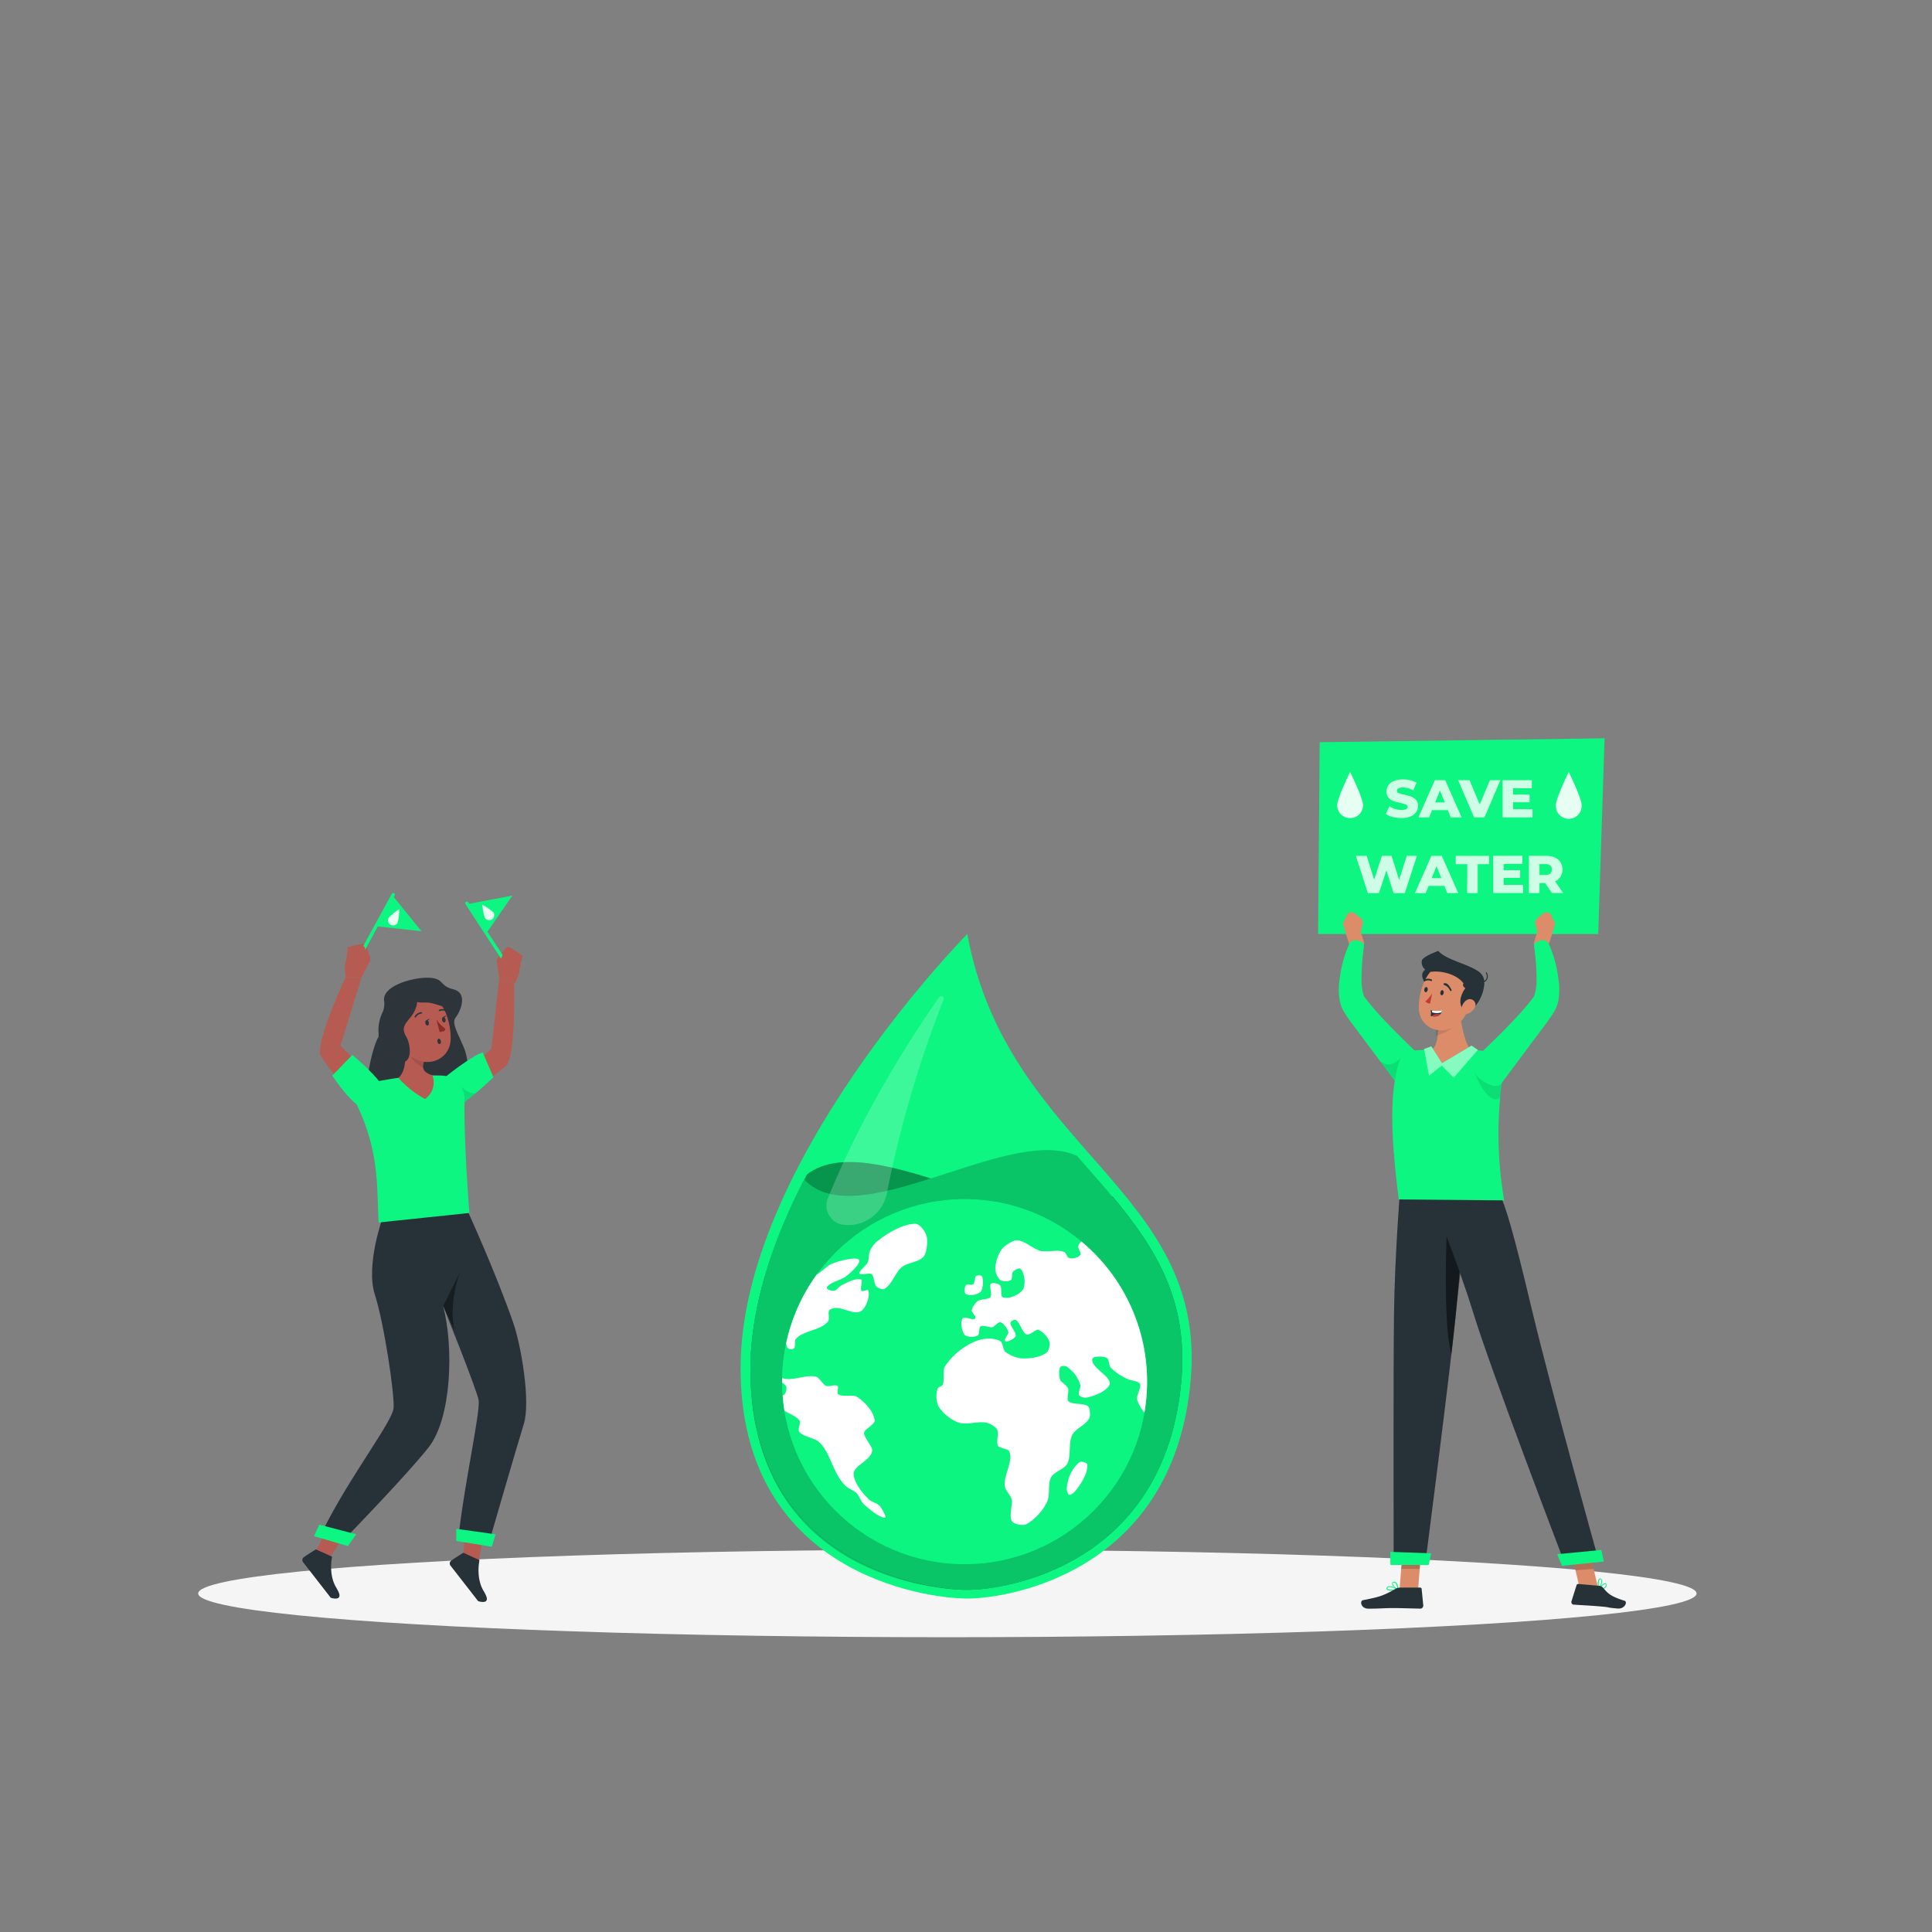 <svg xmlns="http://www.w3.org/2000/svg" xmlns:xlink="http://www.w3.org/1999/xlink" viewBox="0 0 500 500"><rect x="0" y="0" width="500" height="500" fill="#808080" stroke="none"/><defs><clipPath id="freepik--clip-path--inject-48"><circle cx="249.63" cy="357.57" r="47.22" style="fill:#0CF681"></circle></clipPath></defs><g id="freepik--Shadow--inject-48"><ellipse id="freepik--path--inject-48" cx="245.18" cy="412.39" rx="193.89" ry="11.32" style="fill:#f5f5f5"></ellipse></g><g id="freepik--water-drop--inject-48"><path d="M250.33,241.72s-58.67,59.37-58.67,112.35,47.64,59.63,58.67,59.63,53.47-7,57.82-56.52S260.64,297.64,250.33,241.72Z" style="fill:#0CF681"></path><g style="opacity:0.4"><path d="M247.93,307.26c-15.05-4.95-30.56-10-39.11-3.27-8.32,15.87-14.56,33.37-14.61,50.22-.14,50.73,45.46,57.21,56,57.24s51.22-6.56,55.51-54c1.9-21-6.76-34.57-17.84-47.85C279.72,317.7,263.58,312.4,247.93,307.26Z"></path><path d="M247.93,307.26c-15.05-4.95-30.56-10-39.11-3.27-8.32,15.87-14.56,33.37-14.61,50.22-.14,50.73,45.46,57.21,56,57.24s51.22-6.56,55.51-54c1.9-21-6.76-34.57-17.84-47.85C279.72,317.7,263.58,312.4,247.93,307.26Z" style="opacity:0.4"></path></g><path d="M245.26,303.58c-14.67,4.78-29.81,9.7-37.16,1.65-8,15.59-13.89,32.68-13.89,49.13,0,50.73,45.61,57.09,56.16,57.09s51.2-6.69,55.36-54.11c2.32-26.43-12.07-41.11-27-58.19C270.6,295.33,257.76,299.51,245.26,303.58Z" style="fill:none"></path><path d="M245.26,303.58c-14.67,4.78-29.81,9.7-37.16,1.65-8,15.59-13.89,32.68-13.89,49.13,0,50.73,45.61,57.09,56.16,57.09s51.2-6.69,55.36-54.11c2.32-26.43-12.07-41.11-27-58.19C270.6,295.33,257.76,299.51,245.26,303.58Z" style="fill:#0CF681"></path><path d="M245.26,303.58c-14.67,4.78-29.81,9.7-37.16,1.65-8,15.59-13.89,32.68-13.89,49.13,0,50.73,43.83,57.09,56.16,57.09,10.56,0,51.2-6.69,55.36-54.11,2.32-26.43-12.07-41.11-27-58.19C270.6,295.33,257.76,299.51,245.26,303.58Z" style="opacity:0.2"></path><circle cx="249.63" cy="357.57" r="47.22" style="fill:#0CF681"></circle><g style="clip-path:url(#freepik--clip-path--inject-48)"><circle cx="249.63" cy="357.57" r="47.22" style="fill:#0CF681;opacity:0.7"></circle></g><path d="M225.58,329.74c-.55-.42-3.16.47-3.17-.3,0-.52,1.76-2,2.09-2.61.49-1,.23-2.29.69-3.19a8.09,8.09,0,0,1,1.48-2.1c2.65-2.24,6.7-4.68,10.08-4.84,1.21-.07,2.88,2,3.15,3.65.16,1,0,3.83-.85,4.83-1.29,1.52-4.11,1.53-5.61,2.71-1.74,1.37-2.59,4.61-4.59,5.68-.56.3-1.63-.28-2-.59C226.2,332.41,226.21,330.21,225.58,329.74Z" style="fill:#fff"></path><path d="M280.33,378.34a1.6,1.6,0,0,0-.94.06,9.11,9.11,0,0,0-2.33,3,11.56,11.56,0,0,0-1,3.92c0,.5.32,1.5.73,1.55s1.14-.58,1.44-.93c1.5-1.81,3.31-4.62,3.18-6.86C281.42,378.74,280.67,378.42,280.33,378.34Z" style="fill:#fff"></path><path d="M251.7,335.13a3.7,3.7,0,0,0,2.16-.88c.56-.82.78-3.31.19-4-.24-.29-1.16-.23-1.47,0s-.3,1.76-.71,2.12-1.55-.15-1.9.25a2.51,2.51,0,0,0-.18,2.1C250.07,335.15,251.2,335.18,251.7,335.13Z" style="fill:#fff"></path><path d="M279.87,321.3a2.19,2.19,0,0,0-.85,1.42c0,.39.76,1.5.66,1.84-.24.83-2.2,1.42-3.19.9-.3-.16-.56-1.08-.85-1.28-1.21-.85-3.53-.27-4.71-.35a9.37,9.37,0,0,1-1.68-.09c-2-.62-4.07-2.68-6.1-2.76-1,0-3.28,1.4-4,2.47a9.67,9.67,0,0,0-1.57,5.07,4.61,4.61,0,0,0,1.27,2.75,3.13,3.13,0,0,0,2.8,0c.38-.32.16-1.71.47-2.1s1.58-1.16,1.95-.81c1.13,1.05,1.4,4,.72,5.27s-3.77,2.8-5.34,2.07c-.58-.27-.1-2.44-.59-3s-2-.87-2.46-.42.42,2.7-.06,3.38-2.64.51-3.36,1.08a4.93,4.93,0,0,0-1.5,2.34c-.06.59,1.23,1.59.92,2.1-.45.72-2.69-.62-3.24,0-.74.87-.21,3.7.62,4.41a3.68,3.68,0,0,0,3.31,0c.48-.37.19-2,.67-2.32.64-.47,2.33.38,3.08.2.58-.15,1.46-1.38,2.05-1.27.78.14,1.92,1.72,2.07,2.54.11.61-1.27,1.9-.81,2.32s2.41-.57,2.68-1.26c.35-.88-1.62-2.72-1.29-3.6a1.44,1.44,0,0,1,1.21-.62c1.13.27,1.83,3.49,3,3.81.82.23,2.23-1.43,3-1.23a5.82,5.82,0,0,1,2.83,3,3.7,3.7,0,0,1-.52,2.72c-1.64,1.45-4.68,1.79-6.91,1.65a8.59,8.59,0,0,1-4-1.7c-.54-.52-.66-2.39-1.26-2.74-1.58-.92-4.1-.77-5.83-.2a17.72,17.72,0,0,0-8.53,6.77c-.62,1,0,3.78-.62,4.81-.19.32-1.07.5-1.24.83a6.65,6.65,0,0,0,.17,4.59,10.81,10.81,0,0,0,5.19,4.26c2.15.73,5.1-.45,7.37.06a5.44,5.44,0,0,1,2.66,1.7c.52.91-.28,3.31.21,4.23.41.75,2.61.73,2.92,1.47,1.12,2.66-1.55,6.24-1.14,9.09.14,1,1.62,2.45,1.76,3.35.26,1.69-.67,4,0,5.49.43,1,3,1.39,3.91.89a14,14,0,0,0,5.25-5.71c.88-1.89.13-4.82,1.08-6.46.77-1.33,3.24-2,4.07-3.3,1.21-2,.27-5.62,1.42-7.68.9-1.61,3.51-2.55,4.37-4.24.34-.67.17-2.68-.31-3.07-1.19-1-4-.29-5.12-1.36-.5-.47.23-2.56-.08-3.33s-1.82-1.55-2.07-2.28-.4-2.77.21-3.34a1.76,1.76,0,0,1,1.47,0,8.58,8.58,0,0,1,3.57,4.76c.19.62-.66,2.14-.31,2.69a2.53,2.53,0,0,0,1.86.6c2.1-.33,5.71-1.9,6.05-3.54.42-2-5.05-4.3-4.47-6.54.19-.71,3-.69,3.78-.16.57.36.52,2,.93,2.44a14.54,14.54,0,0,0,4.44,3c.74.38,2.72.49,3.13,1.17.54.88-1,3.23-.73,4.16a11.39,11.39,0,0,0,1.92,3.35,47.71,47.71,0,0,0,.69-8.08A47.11,47.11,0,0,0,279.87,321.3Z" style="fill:#fff"></path><path d="M224.92,388.1c-1.76-1.68-3.81-4.33-4-6.44-.22-2.45,4.55-3.56,4.8-6.29.1-1-2.28-3.57-2.09-4.6s2.84-2.09,2.73-3.2c-.24-2.28-2.67-4.86-4.57-6.08-1-.67-4,.16-4.88-.7-.43-.41.26-1.75-.18-2.13s-2.26.24-2.95,0-1.65-2-2.42-2.3c-2.6-.86-6.39,1.28-8.94.26,0,.33,0,.66,0,1v.23a2.51,2.51,0,0,1,1.07,1,2.55,2.55,0,0,1-.56,2.13.69.69,0,0,1-.38.11c.1,1.35.25,2.68.46,4,1.3.83,3,1.38,3.87,2.51.52.7-.59,2.29,0,3,1.18,1.33,3.83,1.45,5.12,2.62,3,2.76,3.55,8.33,7,11.47.59.55,2,1.08,2.61,1.65.82.81,1.16,2.3,2.05,3.07,1.52,1.31,4.09,3.49,5.5,3.37.26,0-.71-2.2-1.53-3.06C227,389,225.56,388.7,224.92,388.1Z" style="fill:#fff"></path><path d="M204.17,349.08a1.74,1.74,0,0,0,1.25-.05c.6-.47.07-2,.57-2.54,2.1-2.26,6.35-2.1,8.33-4.54.55-.69-.29-2.46.45-3,2.36-1.63,6.12,1.78,8.18.29,1.22-.88,2.31-3.93,1.74-5.31-.1-.26-1.42.36-1.69.17-.54-.39.36-2.78-.13-2.95-1.41-.47-3.76.77-5.24,1.58-.41.22-1.12,1.12-1.52,1.25-.84.27-2.49-.31-2.05-.92,1-1.34,3.54-1.7,4.94-2.78,1.24-1,3.42-2.94,3.39-4,0-1.39-5.93.17-7.41.92-.86.44-2.75,2.24-3.64,2.68a47,47,0,0,0-7.92,17.89C203.63,348.34,203.8,348.93,204.17,349.08Z" style="fill:#fff"></path><path d="M229.54,308.71a288.36,288.36,0,0,1,14.68-50.06.66.66,0,0,0-1.15-.62c-7.88,11.3-20.09,30.51-28.82,52.11a5,5,0,0,0,4.09,6.84h0A10.19,10.19,0,0,0,229.54,308.71Z" style="fill:#fff;opacity:0.2"></path></g><g id="freepik--character-2--inject-48"><polygon points="341.53 192.09 341.12 241.72 413.62 241.72 415.26 191.07 341.53 192.09" style="fill:#0CF681"></polygon><g style="opacity:0.8"><path d="M360.44,211.44a5.61,5.61,0,0,1-1.79-.77l.9-2a6.1,6.1,0,0,0,1.5.69,5.87,5.87,0,0,0,1.68.26c1,0,1.57-.26,1.57-.79a.65.65,0,0,0-.45-.61,8.92,8.92,0,0,0-1.44-.42,14.71,14.71,0,0,1-1.82-.5,3.16,3.16,0,0,1-1.25-.86,2.34,2.34,0,0,1-.52-1.6,2.76,2.76,0,0,1,.48-1.59,3.19,3.19,0,0,1,1.44-1.12,5.85,5.85,0,0,1,2.35-.42,7.84,7.84,0,0,1,1.87.22,5.82,5.82,0,0,1,1.63.62l-.84,2a5.59,5.59,0,0,0-2.68-.75,2.14,2.14,0,0,0-1.18.25.7.7,0,0,0-.37.62.61.61,0,0,0,.44.58,8,8,0,0,0,1.42.4,13.78,13.78,0,0,1,1.82.5,3.26,3.26,0,0,1,1.26.86,2.3,2.3,0,0,1,.53,1.59,2.66,2.66,0,0,1-.49,1.57,3.26,3.26,0,0,1-1.44,1.12,5.9,5.9,0,0,1-2.34.42A9.13,9.13,0,0,1,360.44,211.44Z" style="fill:#fff"></path><path d="M374.7,209.66h-4.08l-.76,1.88h-2.78l4.26-9.64H374l4.27,9.64h-2.84Zm-.8-2-1.24-3.08-1.24,3.08Z" style="fill:#fff"></path><path d="M388.31,201.9l-4.13,9.64h-2.69l-4.12-9.64h2.95l2.62,6.28,2.67-6.28Z" style="fill:#fff"></path><path d="M396.62,209.43v2.11h-7.74V201.9h7.56V204h-4.86v1.63h4.28v2h-4.28v1.76Z" style="fill:#fff"></path><path d="M366.7,221.49l-3.13,9.64h-2.92l-1.85-5.87-1.93,5.87H354l-3.12-9.64h2.81l1.94,6.16,2-6.16h2.51l1.94,6.21,2-6.21Z" style="fill:#fff"></path><path d="M373.8,229.26h-4.07l-.76,1.87h-2.78l4.25-9.64h2.69l4.27,9.64h-2.84Zm-.79-2-1.24-3.09-1.24,3.09Z" style="fill:#fff"></path><path d="M379.74,223.65h-3v-2.16h8.64v2.16h-2.95v7.48h-2.73Z" style="fill:#fff"></path><path d="M394.18,229v2.11h-7.74v-9.64H394v2.11h-4.86v1.62h4.28v2h-4.28V229Z" style="fill:#fff"></path><path d="M399.91,228.57h-1.49v2.56h-2.73v-9.64h4.41a5.47,5.47,0,0,1,2.27.43,3.33,3.33,0,0,1,1.49,1.24,3.65,3.65,0,0,1,0,3.72,3.34,3.34,0,0,1-1.4,1.22l2.08,3h-2.92ZM401.2,224a1.84,1.84,0,0,0-1.26-.37h-1.52v2.82h1.52a1.89,1.89,0,0,0,1.26-.36,1.48,1.48,0,0,0,0-2.09Z" style="fill:#fff"></path></g><g style="opacity:0.9"><path d="M352.75,208.39a3.34,3.34,0,1,1-6.68,0c0-1.84,3.34-8.61,3.34-8.61S352.75,206.55,352.75,208.39Z" style="fill:#fff"></path><path d="M409.33,208.39a3.34,3.34,0,1,1-6.67,0c0-1.84,3.33-8.61,3.33-8.61S409.33,206.55,409.33,208.39Z" style="fill:#fff"></path></g><path d="M349.54,245.17c-.22,0-2-6.14-2-6.14l4.61,2.1.93,3S352.39,245.69,349.54,245.17Z" style="fill:#dd8c6a"></path><path d="M347.56,239l1-2.12a1.36,1.36,0,0,1,2.11-.47l1.57,1.31a1.36,1.36,0,0,1,.45,1.35l-.48,2S348.8,241.37,347.56,239Z" style="fill:#dd8c6a"></path><path d="M349.53,264.39c-.49-.67-1-1.37-1.42-2.08a8.87,8.87,0,0,1-.85-1.54,9.79,9.79,0,0,1-.52-1.67,16.8,16.8,0,0,1-.05-5.66,31.77,31.77,0,0,1,2.44-9.05,1.83,1.83,0,0,1,2.4-.93c.73.32,1.56.54,1.46,1.34v.1a63.1,63.1,0,0,0-.63,8.9,13,13,0,0,0,.54,3.71,3.06,3.06,0,0,0,.26.55.91.91,0,0,0,.11.16l.25.31c.44.58.89,1.15,1.37,1.71,1.89,2.27,4,4.48,6.13,6.63s4.36,4.33,6.55,6.37l0,.06a3.63,3.63,0,0,1,.24,5.14c-1.36,1.49-4.71,3.52-6.19,2.16C361.63,280.6,351.46,267,349.53,264.39Z" style="fill:#0CF681"></path><path d="M361.63,280.6l-4.5-6h0c3.32,2.48,5.84-1.39,5.84-1.39l1.89.69.79,3.16-.22,3.2C364,281,362.51,281.41,361.63,280.6Z" style="opacity:0.1"></path><path d="M360.23,411.67c-.64,0-1.2-.08-1.37-.37a.45.45,0,0,1,.06-.49.63.63,0,0,1,.4-.26c.83-.22,2.39.73,2.48.77a.13.13,0,0,1-.07.21A8.46,8.46,0,0,1,360.23,411.67Zm-.65-.93h-.22a.35.35,0,0,0-.24.16c-.1.14-.08.2,0,.25.18.31,1.4.31,2.31.19a4.73,4.73,0,0,0-1.82-.61Z" style="fill:#0CF681"></path><path d="M361.7,411.52h0c-.56-.26-1.58-1.28-1.42-1.84,0-.13.14-.29.46-.32a.75.75,0,0,1,.62.19,2.73,2.73,0,0,1,.52,1.86.12.12,0,0,1-.06.1A.11.11,0,0,1,361.7,411.52Zm-.94-1.93h-.06c-.21,0-.23.11-.24.13-.09.33.58,1.15,1.14,1.51a2.42,2.42,0,0,0-.46-1.49.55.55,0,0,0-.39-.16Z" style="fill:#0CF681"></path><polygon points="367.89 400.27 363.08 400.27 362.2 411.41 367 411.41 367.89 400.27" style="fill:#dd8c6a"></polygon><path d="M361.09,411.23c-3.5,2-4.51,2.09-8.38,2.91-.84.18-.54,2.18,1.43,2.18,3.27,0,3.62-.15,6.41-.15,2.38,0,5.1.11,7,.14l.17,0a.81.81,0,0,0,.62-.84l-.42-4.27a.37.37,0,0,0-.37-.33h-5.26A2.53,2.53,0,0,0,361.09,411.23Z" style="fill:#263238"></path><polygon points="367.89 400.28 367.43 406.02 362.62 406.02 363.08 400.28 367.89 400.28" style="opacity:0.2;isolation:isolate"></polygon><path d="M379.25,307.9s-.92,16.71-2.57,33c-1.51,15-7.85,64-7.85,64h-8.15s-.12-50,.09-65.2c.2-14.64,1.57-31.8,1.57-31.8Z" style="fill:#263238"></path><path d="M370.39,402l-.64,3h-9.91s-.08-3.38,0-3.38Z" style="fill:#0CF681"></path><path d="M377.42,317.85l1.59,2.8c-.63,4.88-1.48,11.91-2.33,20.29-.24,2.42-.61,5.73-1.06,9.57-2.29-8-1.17-32.66-1.17-32.66Z" style="opacity:0.5"></path><path d="M387.74,307.92c2.07,4.86,3.63,9.65,8.71,31,5,20.94,16.95,63.74,16.95,63.74l-8.48,1.86s-19.07-49.81-23.66-64.82c-4.21-13.72-11.63-31.84-11.63-31.84Z" style="fill:#263238"></path><path d="M413.49,410a2,2,0,0,1,.35-1.42.42.42,0,0,1,.5,0,.58.58,0,0,1,.27.36c.22.8-.72,2.49-.77,2.57a.11.11,0,0,1-.11.06.12.12,0,0,1-.09-.09A9.17,9.17,0,0,1,413.49,410Zm.93-.77a.81.81,0,0,0,0-.22.27.27,0,0,0-.16-.22c-.14-.08-.21-.06-.25,0-.31.22-.31,1.43-.17,2.33a5.26,5.26,0,0,0,.58-1.89Z" style="fill:#0CF681"></path><path d="M413.63,411.45v-.05c.26-.58,1.29-1.73,1.83-1.65.13,0,.29.11.32.42a.83.83,0,0,1-.19.64,3.09,3.09,0,0,1-1.84.76.13.13,0,0,1-.11-.05A.09.09,0,0,1,413.63,411.45Zm1.93-1.19v-.07c0-.2-.1-.22-.13-.22-.33-.05-1.14.74-1.49,1.33a2.71,2.71,0,0,0,1.48-.64.71.71,0,0,0,.16-.4Z" style="fill:#0CF681"></path><polygon points="411.54 402.25 406.85 402.6 409.01 411.81 413.71 411.48 411.54 402.25" style="fill:#dd8c6a"></polygon><polygon points="411.48 401.99 412.43 406.04 407.74 406.38 406.78 402.31 411.48 401.99" style="opacity:0.2;isolation:isolate"></polygon><path d="M414.84,410.86c1.26,1.5,1.93,2.27,5.61,3.42.81.26.08,2.2-1.88,2-3.26-.29-1.46-.28-4.23-.52-2.37-.22-5.11-.34-7-.48a.63.63,0,0,1-.19,0,.7.7,0,0,1-.45-.88l1.32-4.18a.41.41,0,0,1,.44-.29l5.23.46A1.66,1.66,0,0,1,414.84,410.86Z" style="fill:#263238"></path><path d="M414.42,401.13l.65,3-10.81,1.09s-1.29-3-1.25-3Z" style="fill:#0CF681"></path><path d="M365.41,271.9a138.45,138.45,0,0,1,14.37-.33c1.25.08,2.5.21,3.75.37,2.61.33,6,2.77,5.56,5.36a101.56,101.56,0,0,0,.19,33.35L362,310.41c-2.69-21.15-1.6-27.94-.57-33.12C362,274.51,362.62,272.37,365.41,271.9Z" style="fill:#0CF681"></path><path d="M380.51,271.4c-1.61-1.42-2.53-8-2.53-8l-5.77,2.83s-.1,3.95-1.21,5c-.44.42.07.29-.55.39l1.87,4,3.29-.13,5.51-3.91C380.51,271.4,381,271.88,380.51,271.4Z" style="fill:#dd8c6a"></path><path d="M371.49,268.12c3.63-1,6.1-3.3,6.49-5,0-.51,0-.84,0-.84l-6.37,2.5A21.31,21.31,0,0,1,371.49,268.12Z" style="opacity:0.1"></path><polygon points="370.43 270.8 373.43 275.56 369.83 278.38 368.55 271.49 370.43 270.8" style="fill:#0CF681"></polygon><polygon points="370.43 270.8 373.43 275.56 369.83 278.38 368.55 271.49 370.43 270.8" style="fill:#fff;opacity:0.5"></polygon><polygon points="380.83 270.61 372.74 275.43 376.23 278.9 382.46 271.72 380.83 270.61" style="fill:#0CF681"></polygon><polygon points="380.83 270.61 372.74 275.43 376.23 278.9 382.46 271.72 380.83 270.61" style="fill:#fff;opacity:0.5"></polygon><path d="M370.6,250.28s-5,.63-1,5.08l3.29-4.63Z" style="fill:#263238"></path><path d="M384.22,254.33a1.1,1.1,0,0,0,0-.26,0,0,0,0,1,0,0A.12.12,0,0,0,384.22,254.33Z" style="fill:#0CF681"></path><path d="M381,257.21c-1.15,4.45-1.55,6.35-4.27,8.22-4.1,2.81-9.31.42-9.52-4.28-.17-4.24,1.74-10.83,6.5-11.74a6.28,6.28,0,0,1,7.29,7.8Z" style="fill:#dd8c6a"></path><path d="M370.23,261.45a6.12,6.12,0,0,0,2.95,0s-.07,1.92-2.48,1.56l-.45-.09A2.77,2.77,0,0,0,370.23,261.45Z" style="fill:#263238"></path><path d="M370.62,261.52V262a4.1,4.1,0,0,0,2.41,0,1.79,1.79,0,0,0,.14-.56A5.54,5.54,0,0,1,370.62,261.52Z" style="fill:#fff"></path><path d="M372.77,262.41a4,4,0,0,0-.62,0c-.82,0-1.49.27-1.58.58l.13,0A2.1,2.1,0,0,0,372.77,262.41Z" style="fill:#c13b37"></path><path d="M373.63,257c-.08.36-.33.62-.56.58s-.38-.38-.31-.75.32-.63.56-.58S373.68,256.64,373.63,257Z" style="fill:#263238"></path><path d="M369.49,256.19c-.08.37-.33.63-.57.58s-.37-.38-.31-.75.33-.62.57-.57S369.55,255.83,369.49,256.19Z" style="fill:#263238"></path><path d="M370.64,257.1a10.16,10.16,0,0,1-1.77,2.09,1.66,1.66,0,0,0,1.26.5Z" style="fill:#c13b37"></path><path d="M375.46,256.48a.23.23,0,0,1-.21-.16,2.58,2.58,0,0,0-1.51-1.42.22.22,0,0,1-.14-.28.23.23,0,0,1,.27-.14h0c.52-.19,1.2.49,1.8,1.72a.21.21,0,0,1-.16.26h-.06Z" style="fill:#263238"></path><path d="M368.61,254a.22.22,0,0,1-.19-.12.24.24,0,0,1,.09-.3,2.18,2.18,0,0,1,2-.08.21.21,0,0,1,.09.28v0a.22.22,0,0,1-.29.09h0a1.78,1.78,0,0,0-1.59.09A.28.28,0,0,1,368.61,254Z" style="fill:#263238"></path><path d="M368,248.48a2.46,2.46,0,0,0,2.65,3c2.17-.27,6.25.52,8.09,3,0,0-.47.7.51,1.25,0,0-2.22,2.73-.87,5.16s3.42-.41,4-1.28a10.19,10.19,0,0,0,1.78-5.3.12.12,0,0,1-.12-.08,1.69,1.69,0,0,0,1-1.43,2.18,2.18,0,0,0-.28-1.11c-.08-.14-.31,0-.23.11a2.15,2.15,0,0,1,.26.8,1.38,1.38,0,0,1-.65,1.27,3.48,3.48,0,0,0-1.48-2.44c-2.8-2-8.41-3-10.45-5.35C372.26,246.1,368.56,247.39,368,248.48Z" style="fill:#263238"></path><path d="M381.59,260.91a3.29,3.29,0,0,1-2,1.52c-1.12.28-1.66-.73-1.33-1.78s1.26-2.23,2.38-2.06a1.48,1.48,0,0,1,1.2,1.72A1.45,1.45,0,0,1,381.59,260.91Z" style="fill:#dd8c6a"></path><path d="M389.09,277.3c-.38,2.3-.65,4.58-.84,6.83h0c-3.49,2.22-6.8-7-6.8-7l4-3.86,1.29-.1C388.21,274.23,389.36,275.73,389.09,277.3Z" style="opacity:0.1"></path><path d="M400.48,245.17c.21,0,2-6.14,2-6.14l-4.62,2.1-.93,3S397.63,245.69,400.48,245.17Z" style="fill:#dd8c6a"></path><path d="M402.46,239l-1-2.12a1.35,1.35,0,0,0-2.1-.47l-1.57,1.31a1.34,1.34,0,0,0-.45,1.35l.47,2S401.21,241.37,402.46,239Z" style="fill:#dd8c6a"></path><path d="M400.49,264.39c.49-.67.95-1.37,1.42-2.08a8.82,8.82,0,0,0,.84-1.54,9.82,9.82,0,0,0,.53-1.67,17.07,17.07,0,0,0,.05-5.66,31.46,31.46,0,0,0-2.45-9.05,1.81,1.81,0,0,0-2.39-.93c-.74.32-1.56.54-1.46,1.34v.1a63.1,63.1,0,0,1,.63,8.9,13,13,0,0,1-.54,3.71,3.94,3.94,0,0,1-.26.55.61.61,0,0,1-.12.16l-.24.31c-.44.58-.89,1.15-1.37,1.71-1.89,2.27-4,4.48-6.14,6.63s-4.36,4.33-6.55,6.37l0,.06a3.64,3.64,0,0,0-.23,5.14c1.35,1.49,4.7,3.52,6.19,2.16C388.39,280.6,398.56,267,400.49,264.39Z" style="fill:#0CF681"></path></g><g id="freepik--character-1--inject-48"><path d="M99.4,259a5.29,5.29,0,0,1-.51,3.23,10.66,10.66,0,0,0-.92,5.11c0,1.87.15,0-1,3.31S92.92,286,97.79,285s14.44.82,17.7,1.58,7.63-8.31,4.46-15.7c-1.71-4-3.1-6.21-2-7.59s3.34-6.26-.63-7.26-2.07-2.92-6.79-3C106.4,253.05,98.93,255.21,99.4,259Z" style="fill:#2e353a"></path><path d="M129.22,253.41l-.66-4.93s2.41-3.86,3.2-3.41,3.53,2.29,3.53,2.29a23.31,23.31,0,0,0-.9,4.09c0,1-1.33,3.28-1.33,3.28Z" style="fill:#b55b52"></path><path d="M119,278.32l8.17-6.76,2-18.15,3.84,1.32s.53,16-1.65,20.63c-.49,1-12.08,9.29-12.08,9.29Z" style="fill:#b55b52"></path><path d="M114.5,279.46c1-1.19,8.58-6.79,10.45-7.06l2.75,6.37s-8.94,8.82-12.15,8.66c-2-.1-2.6-2-2.55-3.54A7.71,7.71,0,0,1,114.5,279.46Z" style="fill:#0CF681"></path><path d="M123.1,282.93c-2.64.31-4.86-3-4.86-3l-1.15,0-1.88,2.56s-.69,4.45-.6,4.71a2.5,2.5,0,0,0,.94.24C117.21,287.52,120.4,285.19,123.1,282.93Z" style="opacity:0.1"></path><path d="M132.61,231.77l-11.17,2.12-.26-.4a.44.44,0,0,0-.73.48l11.73,18a.43.43,0,0,0,.73-.47l-6.76-10.37Z" style="fill:#0CF681"></path><path d="M127.69,236.11a1.31,1.31,0,1,1-2.2,1.44,14.45,14.45,0,0,1-.67-3.42A14.2,14.2,0,0,1,127.69,236.11Z" style="fill:#fff;opacity:0.9"></path><path d="M99.11,314.89S94.56,327.38,97,335s5.13,25.83,4.86,29.37-11.11,17.4-18.17,31.46l6.14,1.81s16-16.52,21.14-23.13c5.9-7.58,6.51-25.87,3.7-36.55,0,0,8.72,21.64,9.2,24.42s-3.55,21.14-5,33.64l8.08,1.82s6.81-23.51,8.61-29.31-.7-20.41-2.76-26.28c-4.63-13.25-11.78-28.85-11.78-28.85Z" style="fill:#263238"></path><polygon points="88.32 398.64 85.19 403.4 81 402.87 83.9 397.21 88.32 398.64" style="fill:#b55b52"></polygon><polygon points="124.83 398.66 123.86 404.54 119.78 404.32 120.22 398.2 124.83 398.66" style="fill:#b55b52"></polygon><path d="M78.43,404.28a.9.9,0,0,1,.11-1.21c.61-.49,3.21-2.1,3.21-2.1l4.19,1.89s-1,4.46,1,7.87c.78,1.32,1.23,2.3.66,2.77s-2,0-2,0Z" style="fill:#263238"></path><path d="M116.58,405.17a.89.89,0,0,1,.11-1.21c.61-.49,3.21-2.11,3.21-2.11l4.19,1.9s-1,4.45,1,7.87c.78,1.32,1.23,2.3.66,2.76s-2,0-2,0Z" style="fill:#263238"></path><polygon points="92.18 397.07 82.62 394.57 81.28 397.56 90.03 400.13 92.18 397.07" style="fill:#0CF681"></polygon><path d="M128.24,397.11c-.16-.11-10.16-1.44-10.16-1.44l0,3.13,9.21,1.5Z" style="fill:#0CF681"></path><path d="M96.64,279.14l-8.53-8.49,5.45-17.74-4.06-.08s-7.12,14.87-6.66,19.94c.1,1.14,9.1,12.22,9.1,12.22Z" style="fill:#b55b52"></path><path d="M99.28,282c-.27-2.46-8.09-9-8.09-9L86,278.36s5.86,9.12,9,8.43S99.58,285.11,99.28,282Z" style="fill:#0CF681"></path><path d="M120.23,284.55c-.09,5,.08,14,1.25,29.37L98,316.38c-.6-9.61.55-20-7.83-34.6a69.11,69.11,0,0,1,9.82-2.35,73.41,73.41,0,0,1,10.66-1.12c1.22,0,2.5,0,3.71.05A6.07,6.07,0,0,1,120.23,284.55Z" style="fill:#0CF681"></path><path d="M93.56,252.91l2.32-4.4s-.93-4.45-1.84-4.3-4.1.94-4.1.94a22.76,22.76,0,0,1-.56,4.14c-.37,1,.12,3.54.12,3.54Z" style="fill:#b55b52"></path><path d="M117.63,344.26C116,337.21,119,329.35,119,329.35l-4.29,8.59s1.34,2.84,2.93,6.32Z" style="opacity:0.4"></path><path d="M104.76,269.49c.32,2.91.51,7.72-1.66,9.45A24.54,24.54,0,0,0,110,284.4a5.18,5.18,0,0,0,1.91-6.09c-2.13-.75-2.85-1.51-2.14-3.69Z" style="fill:#b55b52"></path><path d="M109.79,274.62,107,271.78h0l-.18-.17a5.1,5.1,0,0,0-.38,1.76c0,.94,1.76,2.2,3.11,2.91A3.8,3.8,0,0,1,109.79,274.62Z" style="opacity:0.1"></path><path d="M102.2,265c1.22,4.65,1.63,6.65,4.48,8.59,4.29,2.93,9.74.43,9.94-4.49.18-4.43-1.84-11.28-6.81-12.25A6.55,6.55,0,0,0,102.1,262,6.65,6.65,0,0,0,102.2,265Z" style="fill:#b55b52"></path><path d="M101.82,268.9a3.53,3.53,0,0,0,2.07,1.72c1.18.35,1.79-.7,1.48-1.82s-1.22-2.42-2.41-2.28a1.58,1.58,0,0,0-1.34,1.8A1.74,1.74,0,0,0,101.82,268.9Z" style="fill:#ebb376"></path><path d="M104.39,255.63c-.83,1.43,1.25,4.07,5.61,3.82,3.28-.19,7.4,3.33,7.07-.48C116.79,255.5,108.53,253.84,104.39,255.63Z" style="fill:#2e353a"></path><path d="M106.78,256.67c2.27,1.75.76,4.92-.33,6.35s-2.79,2.77-1.48,4.88,2.2,7.94-2,6.92-4-8-2.76-11.18S104.07,254.61,106.78,256.67Z" style="fill:#2e353a"></path><path d="M113.21,269.6c.07.38.33.65.58.6s.39-.4.32-.78-.34-.65-.59-.61S113.13,269.22,113.21,269.6Z" style="fill:#2e353a"></path><path d="M107.47,263.32l-.09,0a.19.19,0,0,1-.07-.26h0a2.25,2.25,0,0,1,1.73-1.12.19.19,0,0,1,.19.19.18.18,0,0,1-.18.19,1.87,1.87,0,0,0-1.41.94A.22.22,0,0,1,107.47,263.32Z" style="fill:#2e353a"></path><path d="M115.61,261.78l-.1,0a1.82,1.82,0,0,0-1.68-.11.19.19,0,0,1-.26-.08h0a.19.19,0,0,1,.08-.26,2.25,2.25,0,0,1,2,.11.2.2,0,0,1,.09.26.18.18,0,0,1-.18.1Z" style="fill:#2e353a"></path><path d="M110.08,264.8c.07.39.33.65.59.61s.39-.4.31-.79-.34-.65-.59-.6S110,264.42,110.08,264.8Z" style="fill:#2e353a"></path><path d="M114.41,264c.07.38.34.65.58.61s.4-.4.32-.79-.34-.65-.59-.6S114.33,263.57,114.41,264Z" style="fill:#2e353a"></path><path d="M114.62,263.21l.87-.44S115.15,263.58,114.62,263.21Z" style="fill:#2e353a"></path><path d="M110.29,264.06l.86-.44S110.82,264.43,110.29,264.06Z" style="fill:#2e353a"></path><path d="M112.92,263.79l.87,3.29a3.63,3.63,0,0,0,1.17-.27.44.44,0,0,0,.21-.59.49.49,0,0,0-.18-.2A7.86,7.86,0,0,1,112.92,263.79Z" style="fill:#892b29"></path><path d="M109.08,241l-7.16-8.83c.08-.14.16-.28.23-.42a.43.43,0,0,0-.76-.42L91.08,250.21a.44.44,0,0,0,.77.42q3-5.43,5.93-10.86Z" style="fill:#0CF681"></path><path d="M102.93,238.75a1.32,1.32,0,1,1-2.31-1.27,14.86,14.86,0,0,1,2.7-2.2A14.45,14.45,0,0,1,102.93,238.75Z" style="fill:#fff;opacity:0.9"></path><polygon points="130.46 246.41 129.44 248.56 130.88 251.63 132.99 252.57 133.82 249.88 132.99 246.41 130.46 246.41" style="fill:#b55b52"></polygon><polygon points="93.53 244.64 94.32 244.97 94.84 246.92 92.27 252.01 89.73 250.47 91.67 245.76 93.53 244.64" style="fill:#b55b52"></polygon></g></svg>